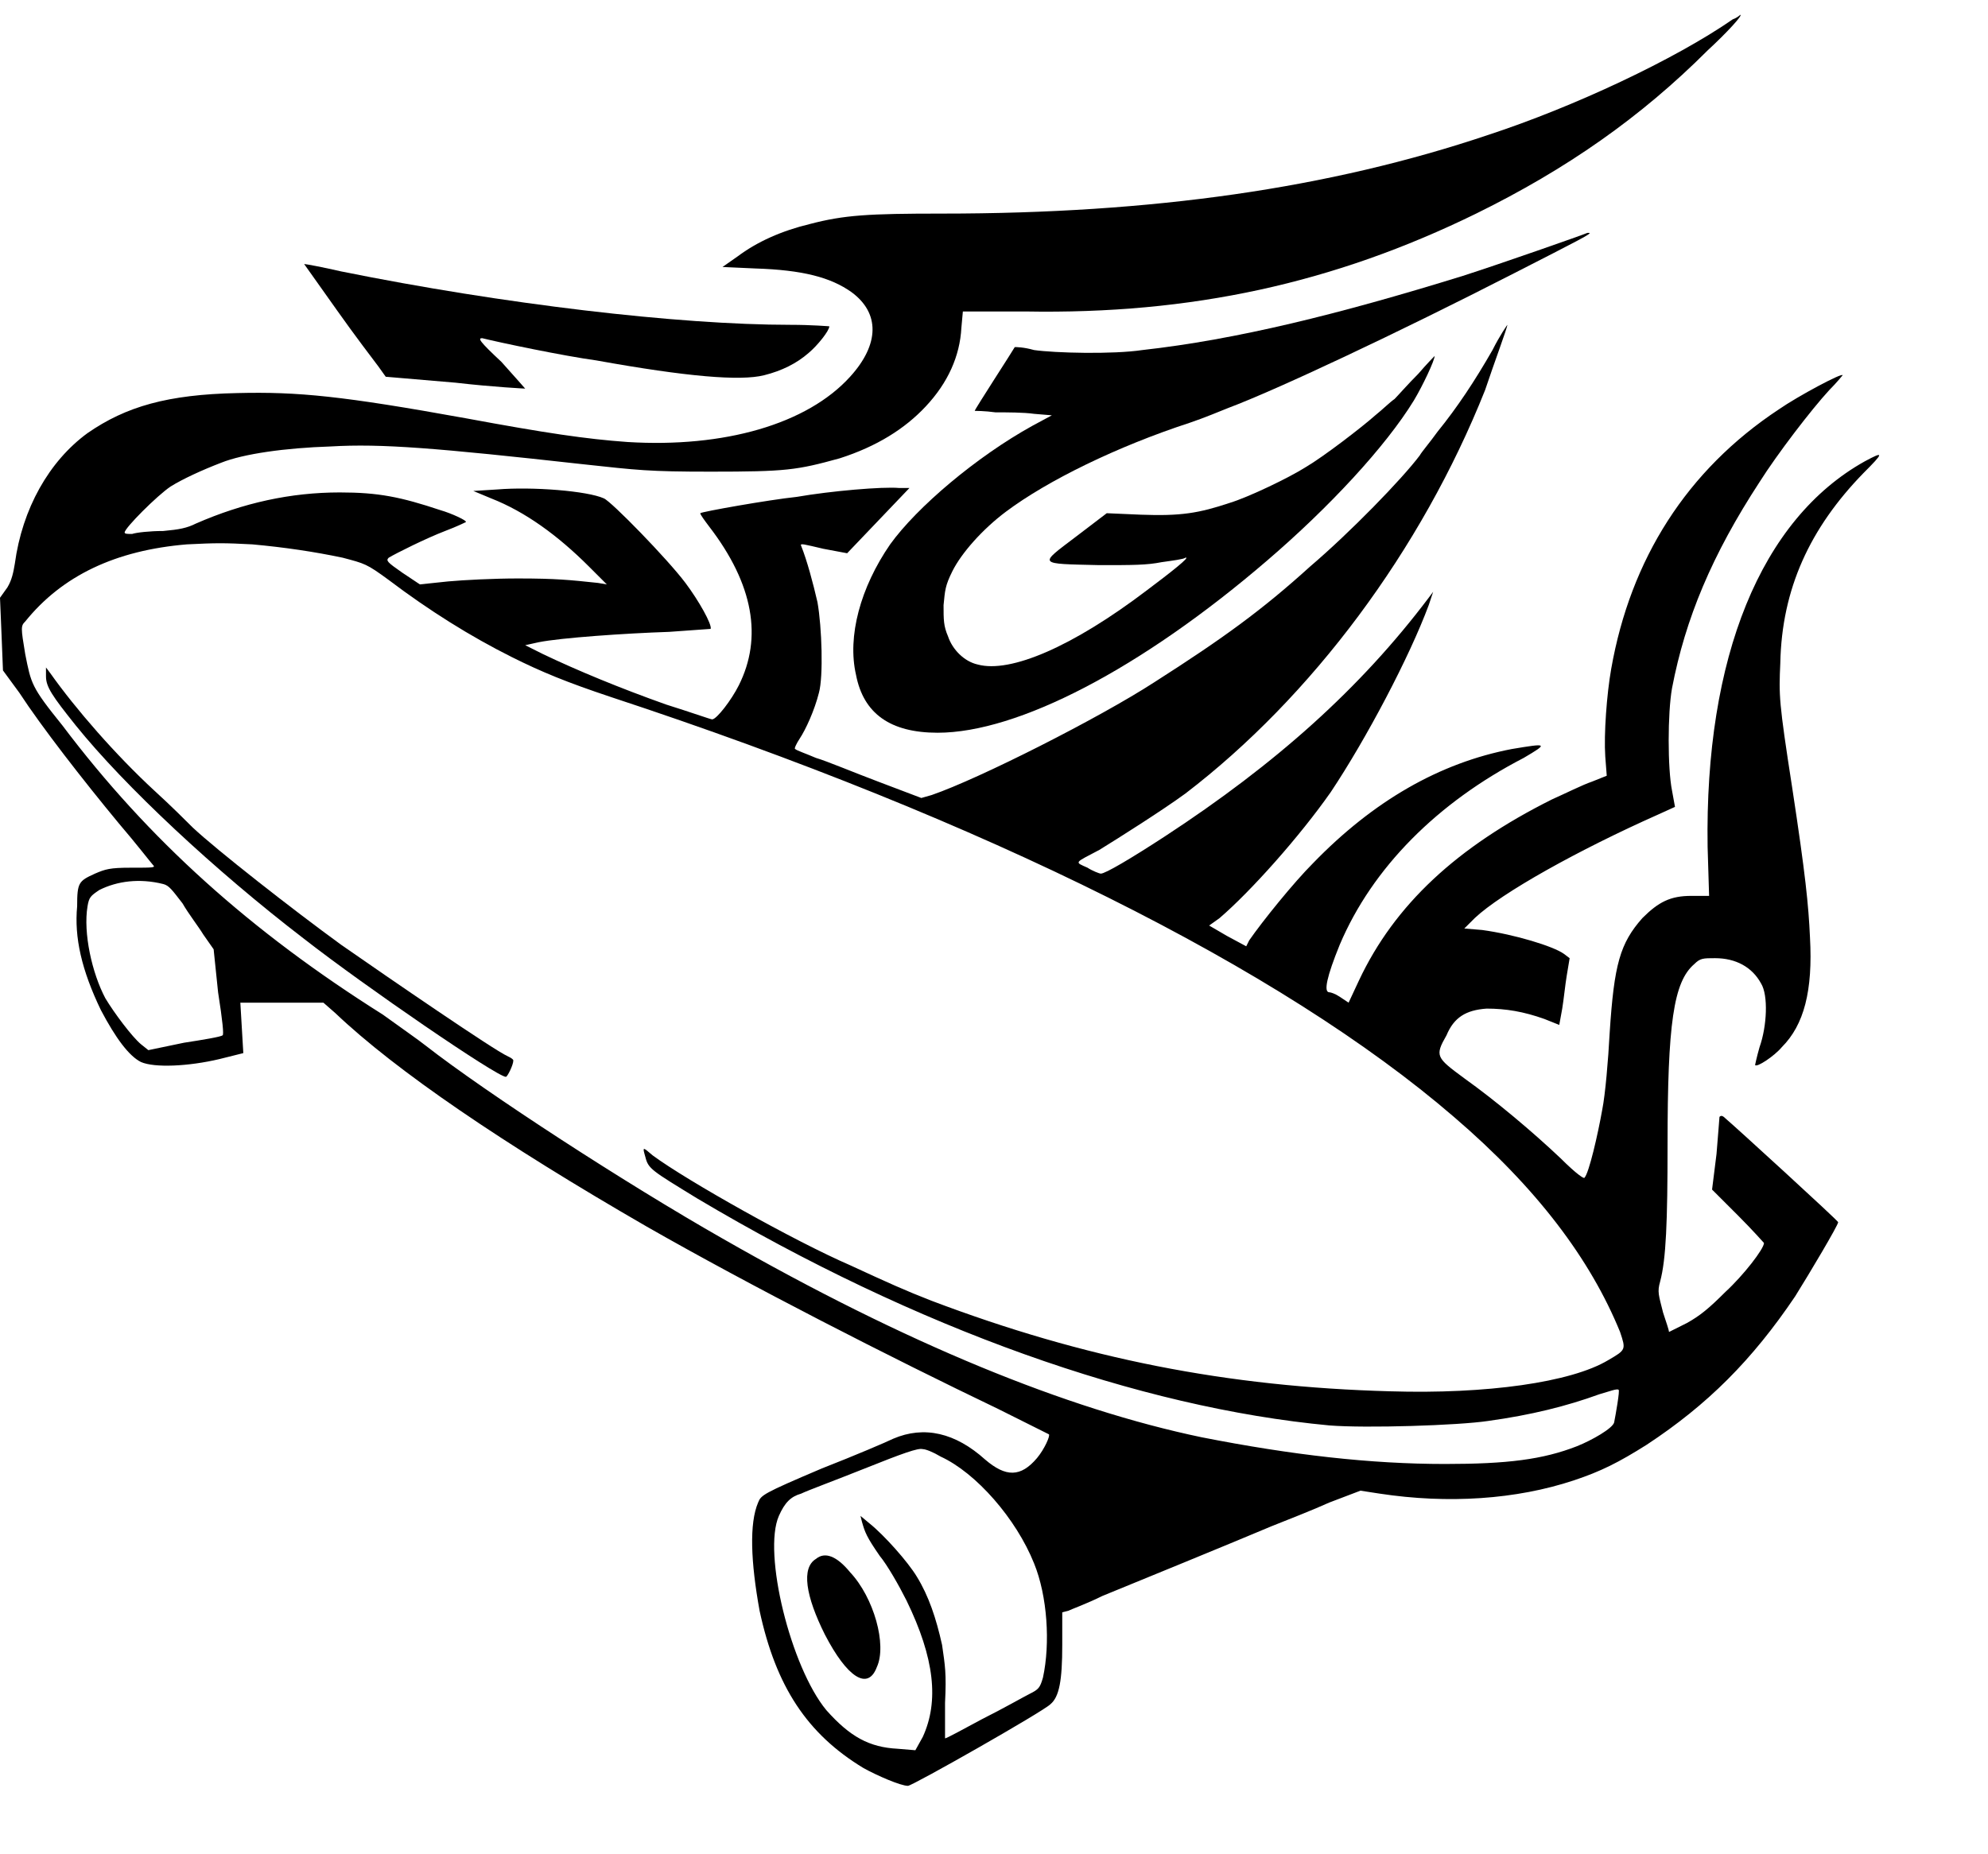 <svg version="1.2" xmlns="http://www.w3.org/2000/svg" viewBox="0 0 134 125" width="134" height="125">
	<title>il_fullxfull</title>
	<style>
		.s0 { fill: #000000 } 
	</style>
	<g id="g12">
		<path id="path2" class="s0" d="m116.8 1.3c-3.9 2.7-10.7 5.9-16.5 7.8-10.7 3.6-22.6 5.3-36.8 5.3-5 0-6.6 0.1-8.9 0.7q-2.9 0.7-4.9 2.2l-1 0.7 2.2 0.1c3.2 0.1 5.1 0.6 6.5 1.6 1.9 1.4 1.9 3.5-0.1 5.7-2.9 3.2-8.5 4.8-15 4.4-2.8-0.2-5.5-0.6-10.9-1.6-8.3-1.5-11.3-1.8-15.4-1.7-4.7 0.1-7.5 0.9-10.1 2.7-2.6 1.9-4.4 5.1-4.9 8.8-0.1 0.6-0.2 1.1-0.5 1.6l-0.5 0.7 0.1 2.4 0.1 2.5 1.1 1.5c1.5 2.3 4.3 5.9 6.7 8.8 1.2 1.4 2.2 2.7 2.3 2.8 0.2 0.2 0.1 0.2-1.5 0.2-1.4 0-1.7 0.1-2.4 0.4-1.1 0.5-1.2 0.6-1.2 2.2-0.2 2.1 0.3 4.3 1.6 7 1 1.9 1.9 3.1 2.7 3.5 0.9 0.4 3.2 0.3 5.3-0.2l1.6-0.4-0.1-1.7-0.1-1.7h2.8 2.8l0.8 0.7c4.1 3.9 11.3 8.8 21 14.4 7 4 16.4 8.8 23.7 12.3 1.8 0.9 3.4 1.7 3.4 1.7 0.1 0.1-0.3 1-0.8 1.6-1.1 1.3-2.1 1.3-3.5 0.1-2-1.8-4.1-2.3-6.2-1.4-0.4 0.2-2.5 1.1-4.8 2-4 1.7-4.1 1.8-4.3 2.3-0.6 1.4-0.5 4 0.1 7.3 1.1 5.1 3.2 8.3 7 10.6 0.9 0.5 2.5 1.2 3 1.2 0.3 0 9.1-5 9.6-5.5 0.6-0.5 0.8-1.6 0.8-4v-2.2l0.4-0.1c0.2-0.1 1.3-0.5 2.3-1 2.2-0.9 8.8-3.6 11.4-4.7 1-0.4 2.8-1.1 3.9-1.6l2.1-0.8 1.3 0.2c4.6 0.7 9.2 0.4 13.1-0.9 1.8-0.6 3-1.2 4.9-2.4 4.1-2.7 7.1-5.7 10-10 1-1.6 2.9-4.8 2.9-5 0-0.1-7-6.5-7.6-7-0.2-0.2-0.3-0.2-0.4-0.1 0 0.1-0.1 1.2-0.2 2.5l-0.3 2.4 1.8 1.8c0.9 0.9 1.7 1.8 1.7 1.8 0 0.4-1.4 2.2-2.6 3.3-1.1 1.1-1.7 1.6-2.6 2.1-0.6 0.3-1.2 0.6-1.2 0.6 0-0.1-0.2-0.7-0.4-1.3-0.3-1.2-0.4-1.4-0.2-2.1 0.4-1.5 0.5-4 0.5-9.2 0-8.2 0.4-11 1.8-12.2 0.4-0.4 0.6-0.4 1.4-0.4 1.4 0 2.5 0.6 3.1 1.7 0.5 0.8 0.4 2.9-0.1 4.3-0.2 0.7-0.3 1.2-0.3 1.2 0.1 0.2 1.3-0.6 1.8-1.2 1.5-1.5 2.1-3.8 1.9-7.4-0.1-2.2-0.3-4.2-1.2-10.1-0.9-5.8-0.9-6.2-0.8-8.4 0.1-5 2-9.1 5.6-12.8 1.4-1.4 1.4-1.5 0.1-0.8-7 3.9-10.8 13.2-10.6 26l0.1 3.3h-1.2c-1.4 0-2.2 0.4-3.3 1.5-1.5 1.7-1.9 3.1-2.2 7.7-0.1 1.9-0.3 4.2-0.5 5.2-0.3 1.7-0.9 4.3-1.2 4.6 0 0.1-0.5-0.2-1.6-1.3-1.9-1.8-4.4-3.9-6.5-5.4-1.9-1.4-2-1.5-1.2-2.9 0.5-1.2 1.3-1.7 2.7-1.8 1.3 0 2.5 0.2 3.9 0.7l1 0.4 0.2-1.1c0.1-0.6 0.2-1.6 0.3-2.2l0.2-1.2-0.4-0.3c-0.7-0.5-3.3-1.3-5.5-1.6l-1.2-0.1 0.7-0.7c1.8-1.7 7-4.6 12.4-7l1.1-0.5-0.2-1.1c-0.3-1.5-0.3-5.2 0-6.9 0.9-4.7 2.7-9 5.9-13.9 1.2-1.9 3.5-4.9 4.7-6.2 0.5-0.5 0.9-1 0.9-1 0-0.2-3 1.4-4.3 2.3-6.2 4.1-10 10.1-11.3 17.5-0.3 1.7-0.5 4.4-0.4 5.9l0.1 1.3-1 0.4c-0.6 0.2-1.8 0.8-2.7 1.2-6.4 3.2-10.6 7.1-13 12.2l-0.7 1.5-0.6-0.4c-0.3-0.2-0.6-0.3-0.7-0.3q-0.6 0 0.7-3.2c2.2-5.2 6.6-9.6 12.4-12.6 1.7-1 1.6-1-0.8-0.6q-7.3 1.4-13.4 7.7c-1.3 1.3-3.4 3.9-4.3 5.2l-0.2 0.4-1.3-0.7-1.2-0.7 0.7-0.5c2.1-1.8 5.4-5.5 7.5-8.5 2.4-3.6 5.3-9.1 6.6-12.6l0.3-0.9-0.3 0.4c-4.6 6.1-10.3 11.2-17.8 16.1-2.3 1.5-4 2.5-4.3 2.5-0.1 0-0.6-0.2-0.9-0.4-0.9-0.4-0.9-0.3 0.8-1.2 1.3-0.8 4.3-2.7 5.8-3.8 8.5-6.5 15.9-16.4 20.2-27.2 0.6-1.8 1.5-4.2 1.5-4.4 0 0-0.5 0.7-1 1.7-1.2 2.1-2.4 3.9-3.7 5.5-0.5 0.7-1.1 1.4-1.2 1.6-1.2 1.6-4.7 5.2-7.4 7.5-3.2 2.9-5.8 4.8-10.5 7.8-3.7 2.4-11.8 6.5-15 7.6l-0.7 0.2-2.9-1.1c-1.6-0.6-3.5-1.4-4.2-1.6-0.7-0.3-1.3-0.5-1.4-0.6-0.1 0 0.1-0.4 0.3-0.7 0.4-0.6 1-1.9 1.3-3.1 0.3-1.1 0.2-4.4-0.1-6.1-0.3-1.3-0.7-2.8-1.1-3.8-0.1-0.2 0.2-0.1 1.5 0.2l1.6 0.3 2.1-2.2 2.1-2.2h-0.7c-1.1-0.1-4.6 0.2-6.9 0.6-1.9 0.2-6.4 1-6.5 1.1 0 0.1 0.3 0.5 0.6 0.9 3 3.9 3.6 7.5 2 10.7-0.5 1-1.5 2.3-1.8 2.3-0.1 0-1.5-0.5-3.1-1-3.1-1.1-6-2.3-8.3-3.4l-1.2-0.6 0.9-0.2c1.5-0.3 5.8-0.6 8.8-0.7 1.5-0.1 2.7-0.2 2.8-0.2 0.1-0.3-0.8-1.9-1.7-3.1-1.2-1.6-5-5.5-5.5-5.7-1.1-0.5-4.8-0.8-7.2-0.6l-1.6 0.1 1.2 0.5c2.3 0.9 4.5 2.5 6.6 4.6l1.2 1.2-0.6-0.1c-1.9-0.2-2.8-0.3-5.4-0.3-1.6 0-3.6 0.1-4.7 0.2l-1.9 0.2-1.2-0.8c-1-0.7-1.1-0.8-0.9-1 0.5-0.3 2.5-1.3 3.8-1.8 0.8-0.3 1.4-0.6 1.4-0.6 0.1-0.1-1-0.6-1.7-0.8-2.7-0.9-4.2-1.2-6.8-1.2-3.3 0-6.5 0.7-9.7 2.1-0.6 0.3-1.1 0.4-2.2 0.5-0.9 0-1.8 0.1-2.1 0.2-0.3 0-0.5 0-0.5-0.1 0-0.3 2.2-2.5 3.1-3.1 0.8-0.5 2.1-1.1 3.4-1.6 1.5-0.6 4.3-1 7.4-1.1 3.4-0.2 7.1 0.1 17 1.2 3.7 0.4 4.4 0.5 8.6 0.5 5.1 0 5.8-0.1 8.7-0.9 2.5-0.8 4.4-2 5.8-3.5 1.5-1.6 2.3-3.4 2.4-5.3l0.1-1.1h4.2c11.2 0.2 20.8-1.9 30.4-6.6 6.1-3 11.1-6.5 15.6-11 1.3-1.2 2.4-2.4 2.2-2.4 0 0-0.2 0.2-0.5 0.3zm-99.8 35.4c2.2 0.2 4.2 0.5 6.1 0.9 1.5 0.4 1.6 0.4 3.1 1.5q4.1 3.1 8.3 5.2c2 1 3.7 1.7 6.7 2.7 25.2 8.3 45.2 18.3 56.8 28.3 5.6 4.8 9.2 9.6 11.2 14.5 0.4 1.2 0.4 1.2-0.8 1.9-2.5 1.5-8.2 2.3-14.7 2.1-11-0.3-20.6-2.2-30.9-6.1-1.8-0.7-2.9-1.2-5.5-2.4-3.7-1.6-11-5.7-13.3-7.4-0.7-0.6-0.7-0.6-0.5 0.1 0.2 0.8 0.4 0.9 3.5 2.8 14.8 8.8 29.8 14.1 42.6 15.3 2.5 0.2 8.7 0 10.7-0.3 2.9-0.4 5.3-1 7.5-1.8 0.7-0.2 1.2-0.4 1.3-0.3 0.1 0-0.2 1.7-0.3 2.2-0.1 0.4-1.5 1.2-2.5 1.6-2.3 0.9-4.7 1.2-8.9 1.2-5 0-10.3-0.6-16.4-1.8-9.1-1.9-19.9-6.3-32.3-13.4-6.5-3.7-15.9-9.8-20-13-0.5-0.4-1.8-1.3-2.9-2.1-8.9-5.6-15.8-11.8-21.6-19.5-2.1-2.6-2.1-2.8-2.5-4.8-0.3-1.8-0.3-1.9 0-2.2 2.5-3.1 6.1-4.8 10.9-5.2 2-0.1 2.5-0.1 4.4 0zm-6 22.9c0.4 0.1 0.6 0.4 1.3 1.3 0.4 0.7 1.1 1.6 1.4 2.1l0.7 1 0.3 2.9c0.3 1.9 0.4 2.9 0.3 2.9-0.1 0.1-1.3 0.3-2.6 0.5l-2.4 0.5-0.5-0.4c-0.6-0.5-1.8-2.1-2.4-3.1-0.9-1.7-1.5-4.4-1.2-6.2 0.1-0.6 0.2-0.7 0.8-1.1 1.2-0.6 2.7-0.8 4.3-0.4zm52.4 38.6c2.4 1.1 5.1 4.2 6.3 7.2 0.9 2.2 1.1 5.4 0.6 7.7-0.2 0.7-0.3 0.8-0.9 1.1-0.4 0.2-1.8 1-3.2 1.7-1.3 0.7-2.4 1.3-2.5 1.3 0 0 0-1 0-2.4 0.1-2 0-2.5-0.2-3.9-0.4-1.8-0.9-3.3-1.7-4.6-0.6-1-2.2-2.8-3.2-3.6l-0.6-0.5 0.1 0.4c0.2 0.7 0.3 1 1.2 2.3 0.5 0.6 1.3 2 1.8 3 1.9 3.9 2.2 6.8 1.1 9.2l-0.5 0.9-1.2-0.1c-1.9-0.1-3.2-0.8-4.8-2.6-2.4-2.9-4.3-10.6-3.2-13.1 0.4-0.9 0.8-1.3 1.5-1.5 0.4-0.2 2.3-0.9 4.3-1.7 2.5-1 3.6-1.4 3.9-1.3 0.2 0 0.7 0.2 1.2 0.5z"/>
		<path id="path4" class="s0" d="m3.1 45.6c0 0.7 0.4 1.3 2 3.3 3.3 4.1 9.4 9.8 15.4 14.4 4.1 3.2 13 9.3 13.6 9.3 0.1 0 0.5-0.8 0.5-1.1 0-0.1-0.2-0.2-0.4-0.3-0.9-0.4-7.9-5.2-11.2-7.5-3.3-2.4-8.4-6.4-10-7.9-0.4-0.4-1.5-1.5-2.6-2.5-2.6-2.4-5.3-5.5-7-7.9l-0.3-0.4z"/>
		<path id="path6" class="s0" d="m55 105.1c-1 0.6-0.7 2.5 0.6 5.1 1.5 2.9 2.9 3.8 3.5 2.2 0.7-1.5-0.2-4.7-1.8-6.4-0.9-1.1-1.7-1.4-2.3-0.9z"/>
		<path id="path8" class="s0" d="m107 15.7c-0.2 0.1-5.9 2.1-8.4 2.9-8.4 2.6-15.3 4.3-21.6 5-2 0.3-5.9 0.2-7.3 0-0.7-0.2-1.2-0.2-1.3-0.2-0.1 0.2-2.7 4.2-2.7 4.3 0 0 0.7 0 1.4 0.1 0.8 0 1.9 0 2.6 0.1l1.2 0.1-1.3 0.7c-3.8 2.1-7.8 5.5-9.6 8-2 2.9-2.9 6.2-2.3 8.8 0.5 2.6 2.3 3.9 5.5 3.9 5.4 0 13.7-4.3 22.2-11.6 4.2-3.6 8-7.7 9.9-10.8 0.6-1 1.4-2.7 1.4-3 0 0-0.5 0.5-1.1 1.2-0.7 0.7-1.4 1.5-1.6 1.7-0.3 0.2-0.8 0.7-1.3 1.1-0.9 0.8-3.5 2.8-4.7 3.5-1.1 0.7-3.8 2-5.1 2.4-2.1 0.7-3.3 0.9-6 0.8l-2.3-0.1-2.1 1.6c-2.5 1.9-2.6 1.8 1.6 1.9 2.3 0 3.2 0 4.2-0.2 0.7-0.1 1.5-0.2 1.6-0.3 0.4-0.1-1 1-2.6 2.2-5 3.8-9.2 5.6-11.4 5-0.9-0.2-1.7-1-2-1.9-0.3-0.7-0.3-1.1-0.3-2.1 0.1-1 0.1-1.3 0.6-2.3 0.6-1.2 2-2.8 3.6-4 2.8-2.1 7.5-4.4 12.4-6 0.9-0.3 2.1-0.8 2.6-1 3.2-1.2 11.3-5 19.3-9.1 4.3-2.2 5.3-2.7 5-2.7q-0.1 0-0.1 0z"/>
		<path id="path10" class="s0" d="m22.7 20.9c1.2 1.7 2.5 3.4 2.8 3.8l0.5 0.7 4.7 0.4c2.6 0.3 4.7 0.4 4.7 0.4 0 0-0.7-0.8-1.6-1.8-1.5-1.4-1.6-1.6-1.3-1.6 1.2 0.3 5.5 1.2 7.7 1.5 6.1 1.1 9.7 1.4 11.3 1 1.2-0.3 2.2-0.8 3-1.5 0.6-0.5 1.4-1.5 1.4-1.8 0 0-1.2-0.1-2.6-0.1-7.6 0-19.4-1.4-30.3-3.6-1.3-0.3-2.4-0.5-2.5-0.5 0 0 1 1.4 2.2 3.1z"/>
	</g>
</svg>